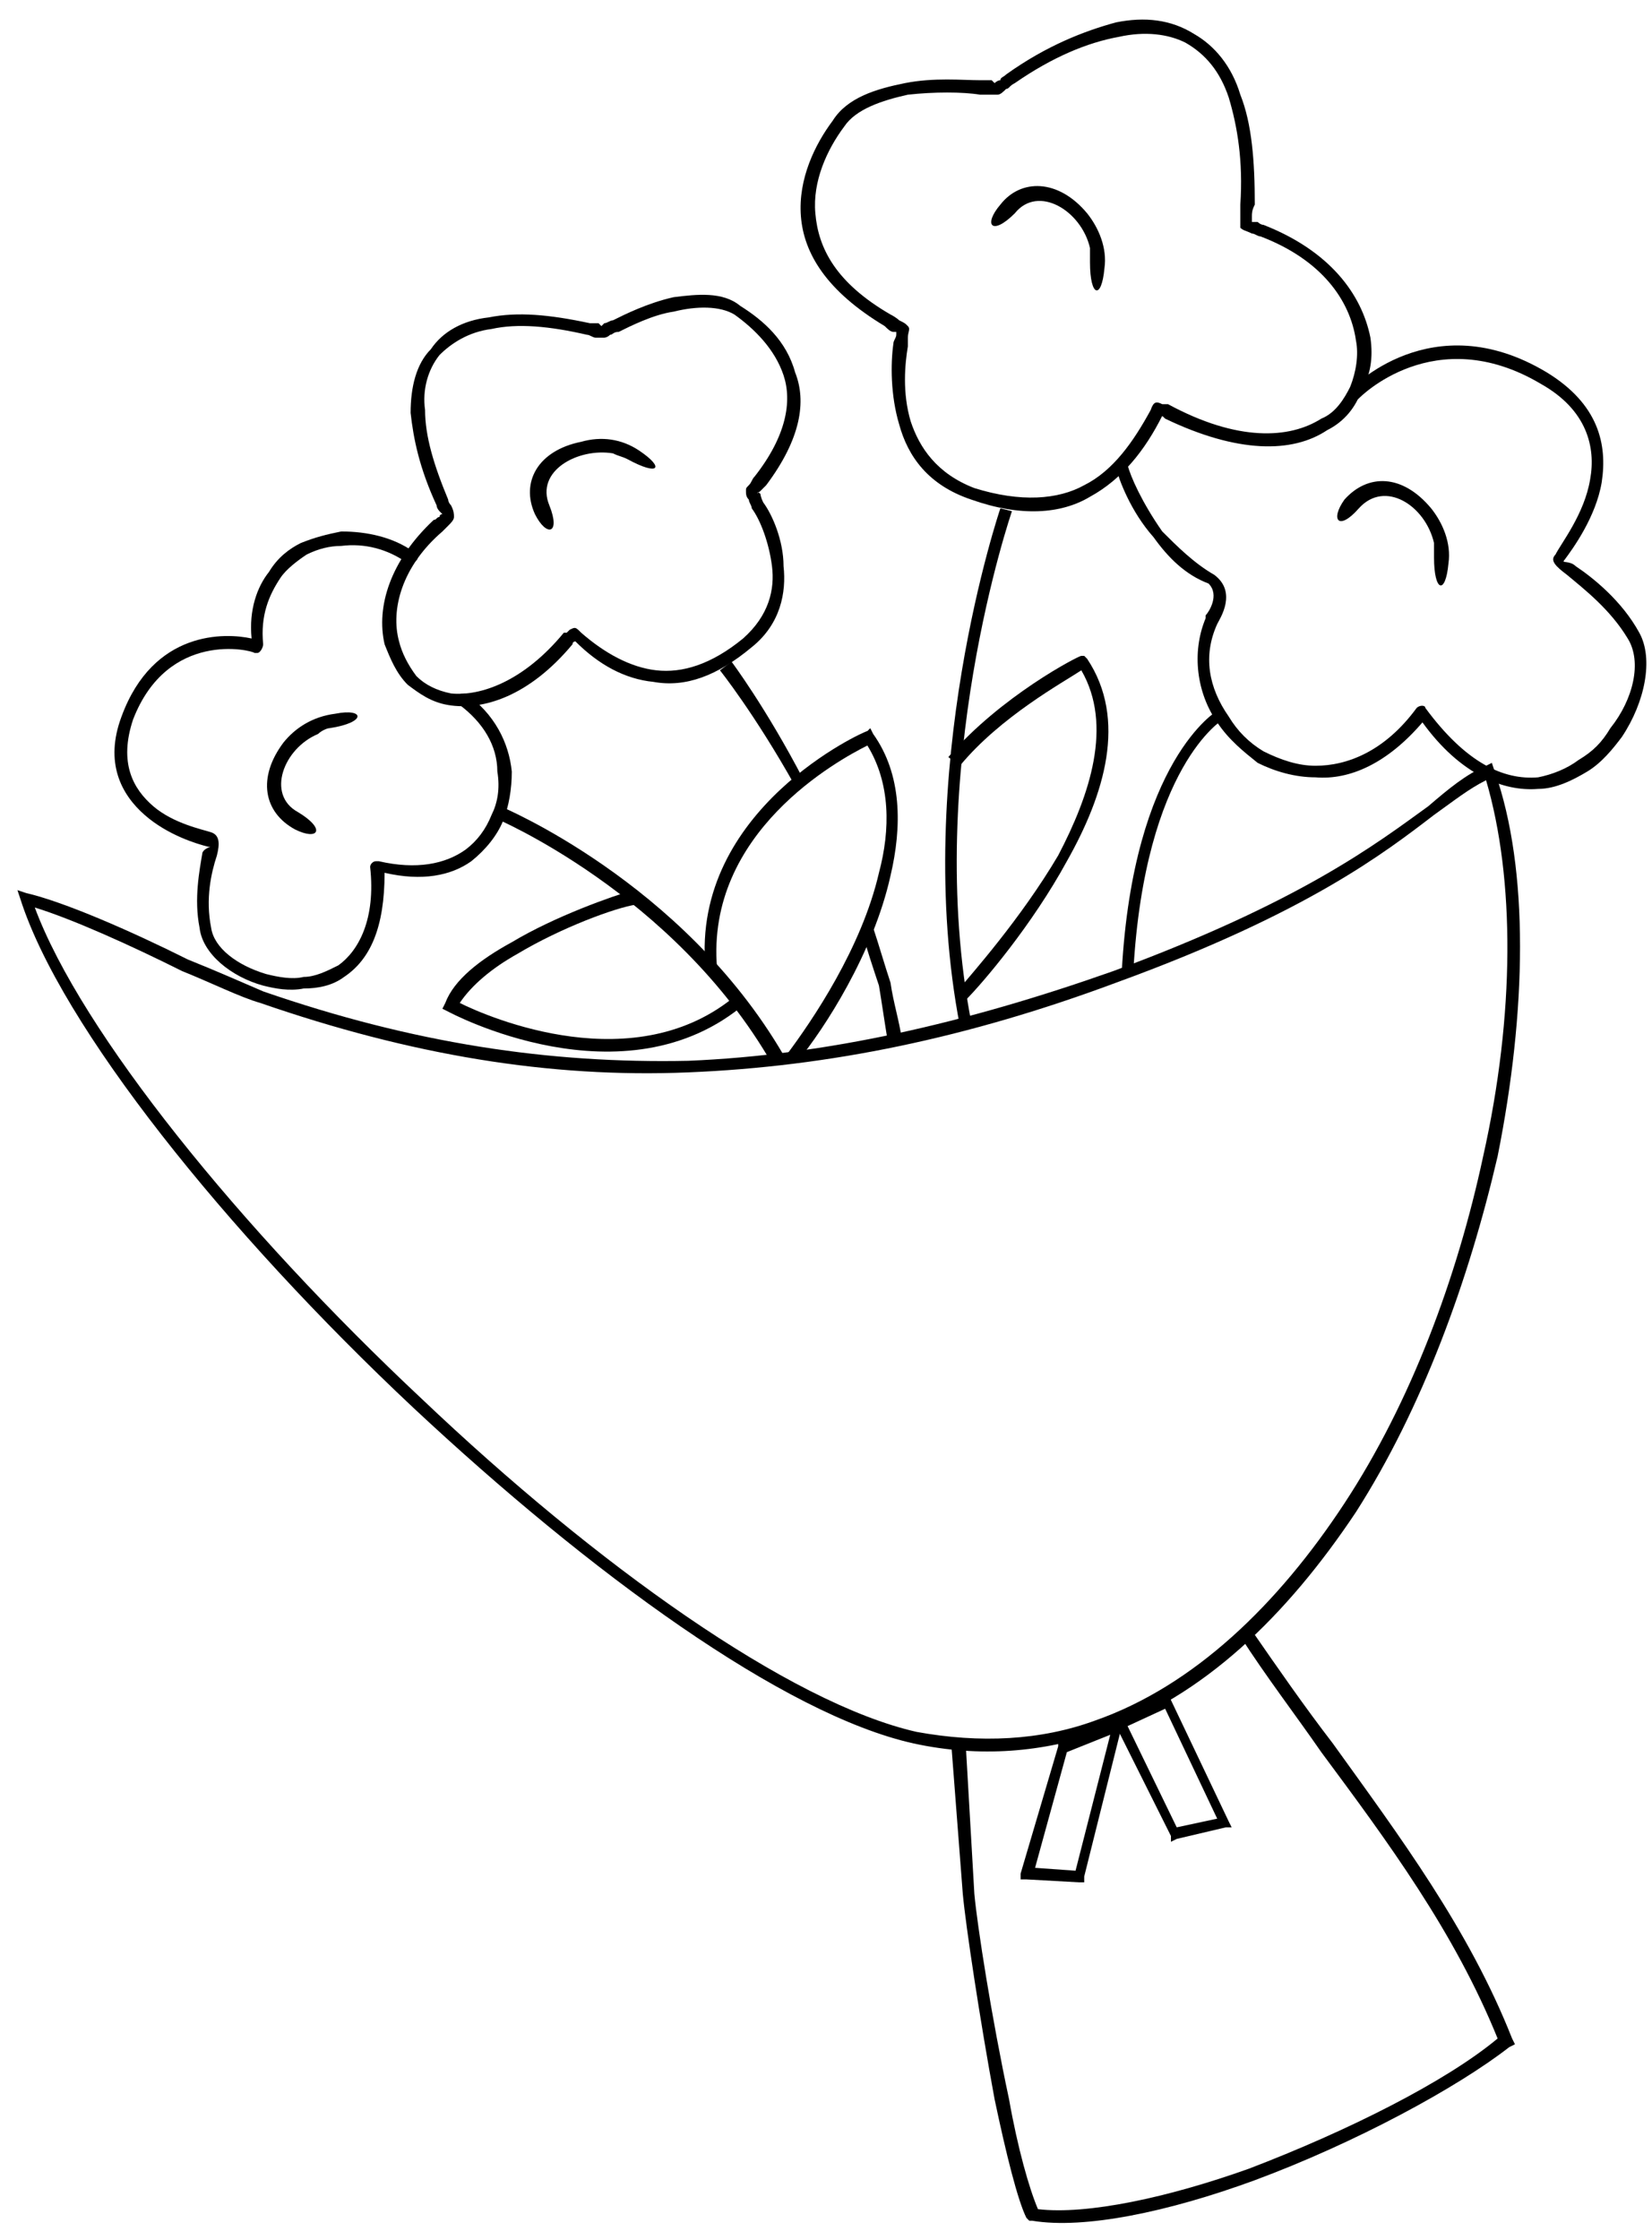 <svg width="76" height="103" viewBox="0 0 76 103" fill="none" xmlns="http://www.w3.org/2000/svg">
<path d="M11.974 46.116C11.043 45.85 9.713 45.185 8.383 44.653C5.989 43.456 3.329 42.259 1.6 41.727C3.728 47.446 11.043 56.49 19.422 64.337C27.402 71.918 36.313 78.302 42.165 79.632C45.091 80.164 47.884 80.031 50.411 79.1C54.933 77.504 58.79 73.78 61.849 69.125C64.908 64.47 67.036 58.751 68.233 53.165C69.696 46.648 69.696 40.397 68.366 35.875C67.568 36.274 66.903 36.806 65.972 37.471C63.711 39.2 60.12 41.993 51.342 45.185C44.559 47.712 38.175 49.042 31.658 49.308C25.274 49.574 18.89 48.51 11.974 46.116ZM8.649 44.121C9.979 44.653 11.176 45.185 12.107 45.584C19.023 47.978 25.274 48.909 31.658 48.776C38.042 48.51 44.426 47.047 51.209 44.653C59.854 41.461 63.312 38.801 65.706 37.072C66.637 36.274 67.435 35.609 68.366 35.21L68.632 35.077L68.765 35.476C70.361 39.998 70.228 46.515 68.898 53.165C67.568 58.884 65.44 64.736 62.381 69.524C59.189 74.312 55.332 78.036 50.677 79.632C48.017 80.563 45.091 80.829 42.032 80.164C36.047 78.834 27.136 72.317 19.023 64.736C10.378 56.623 2.797 47.18 0.935 41.328L0.802 40.929L1.201 41.062C2.93 41.461 5.989 42.791 8.649 44.121Z" fill="black"/>
<path d="M44.426 80.164L44.825 87.08C44.958 88.543 45.623 92.799 46.421 96.523C46.82 98.784 47.352 100.646 47.751 101.577C50.012 101.843 53.736 101.045 57.46 99.715C61.982 97.986 66.504 95.725 68.898 93.73C66.903 88.809 63.844 84.686 60.785 80.563C59.588 78.834 58.258 77.105 57.061 75.243L57.593 74.977C58.79 76.706 59.987 78.435 61.317 80.164C64.376 84.42 67.568 88.676 69.563 93.73L69.696 93.996L69.43 94.129C67.036 95.991 62.381 98.518 57.726 100.247C53.736 101.71 49.879 102.508 47.485 102.109H47.352L47.219 101.976C46.82 101.178 46.288 99.05 45.756 96.523C45.091 92.932 44.426 88.543 44.293 87.08L43.761 80.164H44.426Z" fill="black"/>
<path d="M23.013 37.072C23.013 37.072 31.392 40.53 36.047 48.51L35.515 48.909C30.993 41.062 22.747 37.604 22.747 37.604L23.013 37.072Z" fill="black"/>
<path d="M33.653 30.422C33.653 30.422 35.249 32.55 36.978 35.875L36.579 36.141C34.717 32.816 33.121 30.821 33.121 30.821L33.653 30.422ZM40.17 42.658C40.436 43.456 40.702 44.387 40.968 45.185C41.101 46.116 41.367 46.914 41.5 47.845H40.835C40.702 47.047 40.569 46.116 40.436 45.318C40.17 44.52 39.904 43.722 39.638 42.791L40.17 42.658Z" fill="black"/>
<path d="M20.087 23.24C19.289 21.511 19.023 20.181 18.89 18.984C18.89 17.787 19.156 16.723 19.821 16.058C20.353 15.26 21.284 14.728 22.481 14.595C23.811 14.329 25.274 14.462 27.136 14.861C27.269 14.861 27.402 14.861 27.535 14.861C27.668 14.994 27.668 14.994 27.668 14.994C27.668 14.994 27.668 14.994 27.801 14.861C27.934 14.861 28.067 14.728 28.2 14.728C28.732 14.462 29.796 13.93 30.993 13.664C32.057 13.531 33.254 13.398 34.052 14.063C35.116 14.728 36.18 15.659 36.579 17.122C37.111 18.452 36.845 20.181 35.249 22.309C35.116 22.442 34.983 22.575 34.983 22.575C34.85 22.708 34.85 22.575 34.85 22.708C34.85 22.708 34.85 22.575 34.983 22.708C34.983 22.708 34.983 22.841 35.116 23.107C35.515 23.639 36.047 24.836 36.047 26.033C36.18 27.23 35.914 28.693 34.584 29.757C32.988 31.087 31.525 31.619 30.062 31.353C28.732 31.22 27.535 30.555 26.471 29.491C26.471 29.491 26.338 29.491 26.338 29.624C24.343 32.018 22.215 32.683 20.619 32.417C19.821 32.284 19.289 31.885 18.757 31.486C18.225 30.954 17.959 30.289 17.693 29.624C17.294 27.895 17.959 25.767 19.954 23.905C20.087 23.905 20.087 23.772 20.22 23.772C20.22 23.639 20.353 23.639 20.353 23.639C20.353 23.639 20.353 23.639 20.22 23.506C20.22 23.506 20.087 23.373 20.087 23.24ZM19.555 18.851C19.555 20.048 19.954 21.378 20.619 22.974C20.619 23.107 20.752 23.24 20.752 23.24C20.885 23.506 20.885 23.639 20.885 23.772C20.885 23.905 20.752 24.038 20.619 24.171C20.486 24.304 20.486 24.304 20.353 24.437C18.491 26.033 17.959 28.028 18.358 29.491C18.491 30.023 18.757 30.555 19.156 31.087C19.555 31.486 20.087 31.752 20.752 31.885C22.082 32.018 24.077 31.353 25.939 29.092H26.072C26.072 29.092 26.072 29.092 26.205 28.959C26.471 28.826 26.471 28.826 26.737 29.092C27.801 30.023 28.998 30.688 30.195 30.821C31.392 30.954 32.722 30.555 34.185 29.358C35.382 28.294 35.648 27.097 35.515 26.033C35.382 24.969 34.983 23.905 34.584 23.373C34.584 23.24 34.451 23.107 34.451 22.974C34.318 22.841 34.318 22.708 34.318 22.575C34.318 22.442 34.318 22.442 34.451 22.309C34.584 22.176 34.584 22.043 34.717 21.91C36.18 20.048 36.446 18.452 36.047 17.255C35.648 16.058 34.717 15.127 33.786 14.462C33.121 14.063 32.057 14.063 30.993 14.329C30.062 14.462 28.998 14.994 28.466 15.26C28.2 15.26 28.2 15.393 28.067 15.393C27.934 15.526 27.801 15.526 27.801 15.526C27.668 15.526 27.535 15.526 27.402 15.526C27.269 15.526 27.136 15.393 27.003 15.393C25.274 14.994 23.811 14.861 22.614 15.127C21.55 15.26 20.752 15.792 20.22 16.324C19.688 16.989 19.422 17.92 19.555 18.851Z" fill="black"/>
<path d="M19.023 25.368C19.156 25.501 19.289 25.634 19.156 25.767C19.023 25.9 18.89 25.9 18.757 25.9C17.826 25.235 16.762 24.969 15.698 25.102C15.166 25.102 14.634 25.235 14.102 25.501C13.703 25.767 13.171 26.166 12.905 26.565C12.373 27.363 11.974 28.294 12.107 29.624C12.107 29.757 11.974 30.023 11.841 30.023C11.841 30.023 11.841 30.023 11.708 30.023C11.575 29.89 7.718 28.959 6.122 33.082C5.457 35.077 6.122 36.274 7.053 37.072C7.984 37.87 9.314 38.136 9.713 38.269C10.112 38.402 10.112 38.801 9.979 39.333C9.713 40.131 9.447 41.328 9.713 42.658C9.846 43.589 10.91 44.387 12.24 44.786C12.772 44.919 13.437 45.052 13.969 44.919C14.501 44.919 15.033 44.653 15.565 44.387C16.496 43.722 17.294 42.259 17.028 39.865C17.028 39.732 17.161 39.599 17.294 39.599C17.427 39.599 17.427 39.599 17.427 39.599C19.156 39.998 20.486 39.732 21.417 39.067C21.949 38.668 22.348 38.136 22.614 37.471C22.88 36.939 23.013 36.274 22.88 35.476C22.88 34.279 22.215 33.215 21.151 32.417C21.018 32.284 21.018 32.151 21.018 32.018C21.151 31.885 21.284 31.885 21.417 31.885C22.747 32.816 23.412 34.146 23.545 35.476C23.545 36.274 23.412 37.072 23.146 37.737C22.88 38.402 22.348 39.067 21.683 39.599C20.752 40.264 19.422 40.53 17.693 40.131C17.693 42.658 17.028 44.121 15.831 44.919C15.299 45.318 14.634 45.451 13.969 45.451C13.304 45.584 12.639 45.451 12.107 45.318C10.644 44.919 9.314 43.855 9.181 42.658C8.915 41.328 9.181 39.998 9.314 39.2C9.447 38.934 9.846 38.934 9.58 38.934C9.048 38.801 7.718 38.402 6.654 37.471C5.59 36.54 4.792 35.077 5.59 32.949C7.053 28.959 10.378 29.092 11.575 29.358C11.442 28.028 11.841 26.964 12.373 26.299C12.772 25.634 13.304 25.235 13.836 24.969C14.501 24.703 15.033 24.57 15.698 24.437C16.895 24.437 18.092 24.703 19.023 25.368Z" fill="black"/>
<path d="M29.264 41.594C28.333 41.727 25.806 42.658 23.811 43.855C22.614 44.52 21.683 45.318 21.151 46.116C22.481 46.781 29.264 49.707 33.919 45.717L34.318 46.116C28.732 50.904 20.619 46.515 20.619 46.515L20.353 46.382L20.486 46.116C20.885 45.052 22.082 44.121 23.545 43.323C25.54 42.126 28.2 41.195 29.131 40.929L29.264 41.594Z" fill="black"/>
<path d="M36.18 48.51C37.377 46.914 39.638 43.589 40.436 40.131C40.968 38.136 40.968 36.008 39.904 34.279C38.574 34.944 32.456 38.269 32.988 44.52H32.456C31.791 37.205 39.771 33.614 39.904 33.614L40.037 33.481L40.17 33.747C41.5 35.609 41.5 38.003 40.968 40.264C40.17 43.855 37.909 47.313 36.712 48.776L36.18 48.51Z" fill="black"/>
<path d="M56.263 33.082C56.263 33.082 52.672 35.21 52.14 44.653H51.608C52.14 34.944 55.997 32.683 55.997 32.683L56.263 33.082Z" fill="black"/>
<path d="M46.554 23.506C46.554 23.506 42.431 35.476 44.692 47.047L44.16 47.18C41.899 35.476 46.022 23.373 46.022 23.373L46.554 23.506Z" fill="black"/>
<path d="M57.061 9.408C57.194 7.413 56.928 5.817 56.529 4.487C56.13 3.29 55.465 2.492 54.534 1.96C53.736 1.561 52.672 1.428 51.475 1.694C50.012 1.96 48.416 2.625 46.687 3.822C46.421 3.955 46.421 4.088 46.288 4.088C46.155 4.221 46.022 4.354 45.889 4.354C45.756 4.354 45.756 4.354 45.49 4.354C45.357 4.354 45.224 4.354 45.091 4.354C44.293 4.221 42.963 4.221 41.766 4.354C40.569 4.62 39.372 5.019 38.84 5.817C38.042 6.881 37.377 8.344 37.51 9.807C37.643 11.403 38.441 12.999 40.968 14.462C41.234 14.595 41.367 14.728 41.367 14.728C41.633 14.861 41.633 14.861 41.766 14.994C41.899 15.127 41.766 15.26 41.766 15.526C41.766 15.659 41.766 15.792 41.766 15.925C41.633 16.723 41.5 18.053 41.899 19.383C42.298 20.58 43.096 21.777 44.825 22.442C46.953 23.107 48.682 22.974 49.879 22.309C51.209 21.644 52.14 20.314 52.938 18.851C53.071 18.452 53.204 18.452 53.47 18.585C53.603 18.585 53.603 18.585 53.736 18.585C56.928 20.314 59.322 20.181 60.785 19.25C61.45 18.984 61.849 18.319 62.115 17.787C62.381 17.122 62.514 16.324 62.381 15.659C62.115 13.797 60.785 11.935 57.992 10.871C57.859 10.871 57.726 10.738 57.593 10.738C57.327 10.605 57.194 10.605 57.061 10.472C57.061 10.339 57.061 10.206 57.061 9.94C57.061 9.807 57.061 9.674 57.061 9.408ZM57.061 4.354C57.593 5.684 57.726 7.413 57.726 9.408C57.593 9.674 57.593 9.807 57.593 9.94C57.593 10.073 57.593 10.073 57.593 10.206C57.593 10.206 57.726 10.206 57.859 10.206C57.859 10.206 57.992 10.339 58.125 10.339C61.184 11.536 62.647 13.531 63.046 15.526C63.179 16.457 63.046 17.255 62.647 17.92C62.381 18.718 61.849 19.383 61.051 19.782C59.455 20.846 56.928 20.846 53.603 19.25C53.47 19.117 53.47 19.117 53.337 19.117H53.47C52.672 20.713 51.608 22.043 50.145 22.841C48.815 23.639 46.953 23.772 44.692 22.974C42.697 22.309 41.766 20.979 41.367 19.516C40.968 18.186 40.968 16.723 41.101 15.792C41.101 15.659 41.234 15.526 41.234 15.393C41.234 15.26 41.234 15.393 41.234 15.26C41.234 15.26 41.234 15.26 41.101 15.26C40.968 15.26 40.835 15.127 40.702 14.994C38.042 13.398 36.978 11.669 36.845 9.94C36.712 8.211 37.51 6.615 38.308 5.551C38.973 4.487 40.303 4.088 41.633 3.822C42.963 3.556 44.293 3.689 45.091 3.689C45.357 3.689 45.49 3.689 45.623 3.689C45.756 3.822 45.756 3.822 45.756 3.822C45.756 3.822 45.889 3.689 46.022 3.689C46.022 3.556 46.155 3.556 46.288 3.423C48.15 2.093 49.879 1.428 51.342 1.029C52.672 0.763 53.869 0.896 54.933 1.561C55.864 2.093 56.662 3.024 57.061 4.354ZM53.337 19.117C53.337 19.117 53.337 19.117 53.47 19.117H53.337Z" fill="black"/>
<path d="M62.514 18.319C62.381 18.452 62.248 18.452 62.115 18.319C61.982 18.186 61.982 17.92 62.115 17.92C62.115 17.92 65.839 13.93 71.159 17.122C73.553 18.585 73.952 20.447 73.686 22.176C73.42 23.772 72.356 25.235 71.957 25.767C71.824 25.9 72.223 25.767 72.489 26.033C73.287 26.565 74.617 27.629 75.415 29.092C76.08 30.289 75.681 32.284 74.617 33.88C74.218 34.412 73.686 35.077 73.021 35.476C72.356 35.875 71.558 36.274 70.76 36.274C69.164 36.407 67.169 35.609 65.44 33.215C63.844 35.077 62.115 35.875 60.519 35.742C59.588 35.742 58.657 35.476 57.859 35.077C57.194 34.545 56.529 34.013 55.997 33.215C55.066 31.885 54.8 30.023 55.465 28.427C55.465 28.294 55.465 28.294 55.465 28.294C55.598 28.161 56.13 27.363 55.598 26.831C54.534 26.432 53.736 25.634 53.071 24.703C52.007 23.506 51.475 22.043 51.342 21.511C51.342 21.378 51.342 21.245 51.608 21.245C51.741 21.112 51.874 21.245 51.874 21.378C52.007 21.91 52.539 23.107 53.47 24.437C54.135 25.102 54.933 25.9 55.864 26.432C56.928 27.23 56.13 28.427 55.997 28.693C55.332 30.156 55.598 31.619 56.529 32.949C56.928 33.614 57.46 34.146 58.125 34.545C58.923 34.944 59.721 35.21 60.519 35.21C61.982 35.21 63.711 34.545 65.174 32.55C65.307 32.417 65.573 32.417 65.573 32.55C67.435 35.077 69.164 35.875 70.76 35.742C71.425 35.609 72.09 35.343 72.622 34.944C73.287 34.545 73.686 34.146 74.085 33.481C75.149 32.151 75.548 30.422 74.883 29.358C74.085 28.028 72.888 27.097 72.09 26.432C71.558 26.033 71.292 25.767 71.558 25.501C71.824 24.969 72.888 23.639 73.154 22.043C73.42 20.58 73.021 18.851 70.893 17.654C65.972 14.728 62.514 18.319 62.514 18.319Z" fill="black"/>
<path d="M44.027 45.584C44.692 44.786 46.953 42.259 48.682 39.333C50.145 36.54 51.209 33.348 49.746 30.821C48.948 31.353 46.022 32.949 44.16 35.21L43.628 34.811C46.022 32.018 49.613 30.156 49.746 30.156H49.879L50.012 30.289C51.874 33.082 50.81 36.54 49.081 39.599C47.485 42.525 45.224 45.185 44.426 45.983L44.027 45.584Z" fill="black"/>
<path fill-rule="evenodd" clip-rule="evenodd" d="M28.865 21.112C28.599 20.979 28.466 20.979 28.2 20.846C26.604 20.58 24.609 21.644 25.274 23.24C25.806 24.57 25.141 24.703 24.609 23.639C23.944 22.176 24.742 20.713 26.737 20.314C27.668 20.048 28.599 20.181 29.397 20.713C30.594 21.511 30.328 21.91 28.865 21.112Z" fill="black"/>
<path fill-rule="evenodd" clip-rule="evenodd" d="M15.166 33.481C15.033 33.481 14.767 33.614 14.634 33.747C13.038 34.412 12.24 36.54 13.703 37.338C15.033 38.136 14.634 38.668 13.57 38.136C12.107 37.338 11.841 35.742 13.038 34.146C13.57 33.481 14.368 32.949 15.432 32.816C16.762 32.55 16.895 33.215 15.166 33.481Z" fill="black"/>
<path fill-rule="evenodd" clip-rule="evenodd" d="M50.145 12.068C50.145 11.802 50.145 11.536 50.145 11.403C49.746 9.674 47.751 8.477 46.687 9.807C45.623 10.871 45.224 10.339 46.022 9.408C46.953 8.211 48.682 8.211 50.012 9.807C50.544 10.472 50.943 11.403 50.81 12.334C50.677 13.797 50.145 13.664 50.145 12.068Z" fill="black"/>
<path fill-rule="evenodd" clip-rule="evenodd" d="M65.972 25.634C65.972 25.368 65.972 25.102 65.972 24.969C65.573 23.24 63.711 22.043 62.514 23.373C61.583 24.437 61.184 23.905 61.849 22.974C62.913 21.777 64.509 21.777 65.839 23.373C66.371 24.038 66.77 24.969 66.637 25.9C66.504 27.363 65.972 27.23 65.972 25.634Z" fill="black"/>
<path d="M51.076 79.765L49.081 80.563L47.618 85.883L49.48 86.016L51.076 79.765ZM48.815 80.031L51.342 79.1L51.741 78.967L51.608 79.366L49.879 86.282V86.548H49.613L47.219 86.415H46.953V86.149L48.682 80.297V80.164L48.815 80.031Z" fill="black"/>
<path d="M51.475 79.1L53.603 78.036L53.736 77.903L53.869 78.169L56.529 83.755L56.662 84.021H56.396L54.135 84.553L53.869 84.686V84.42L51.342 79.366V79.1H51.475ZM53.603 78.568L51.874 79.366L54.135 84.021L55.997 83.622L53.603 78.568Z" fill="black"/>
</svg>
